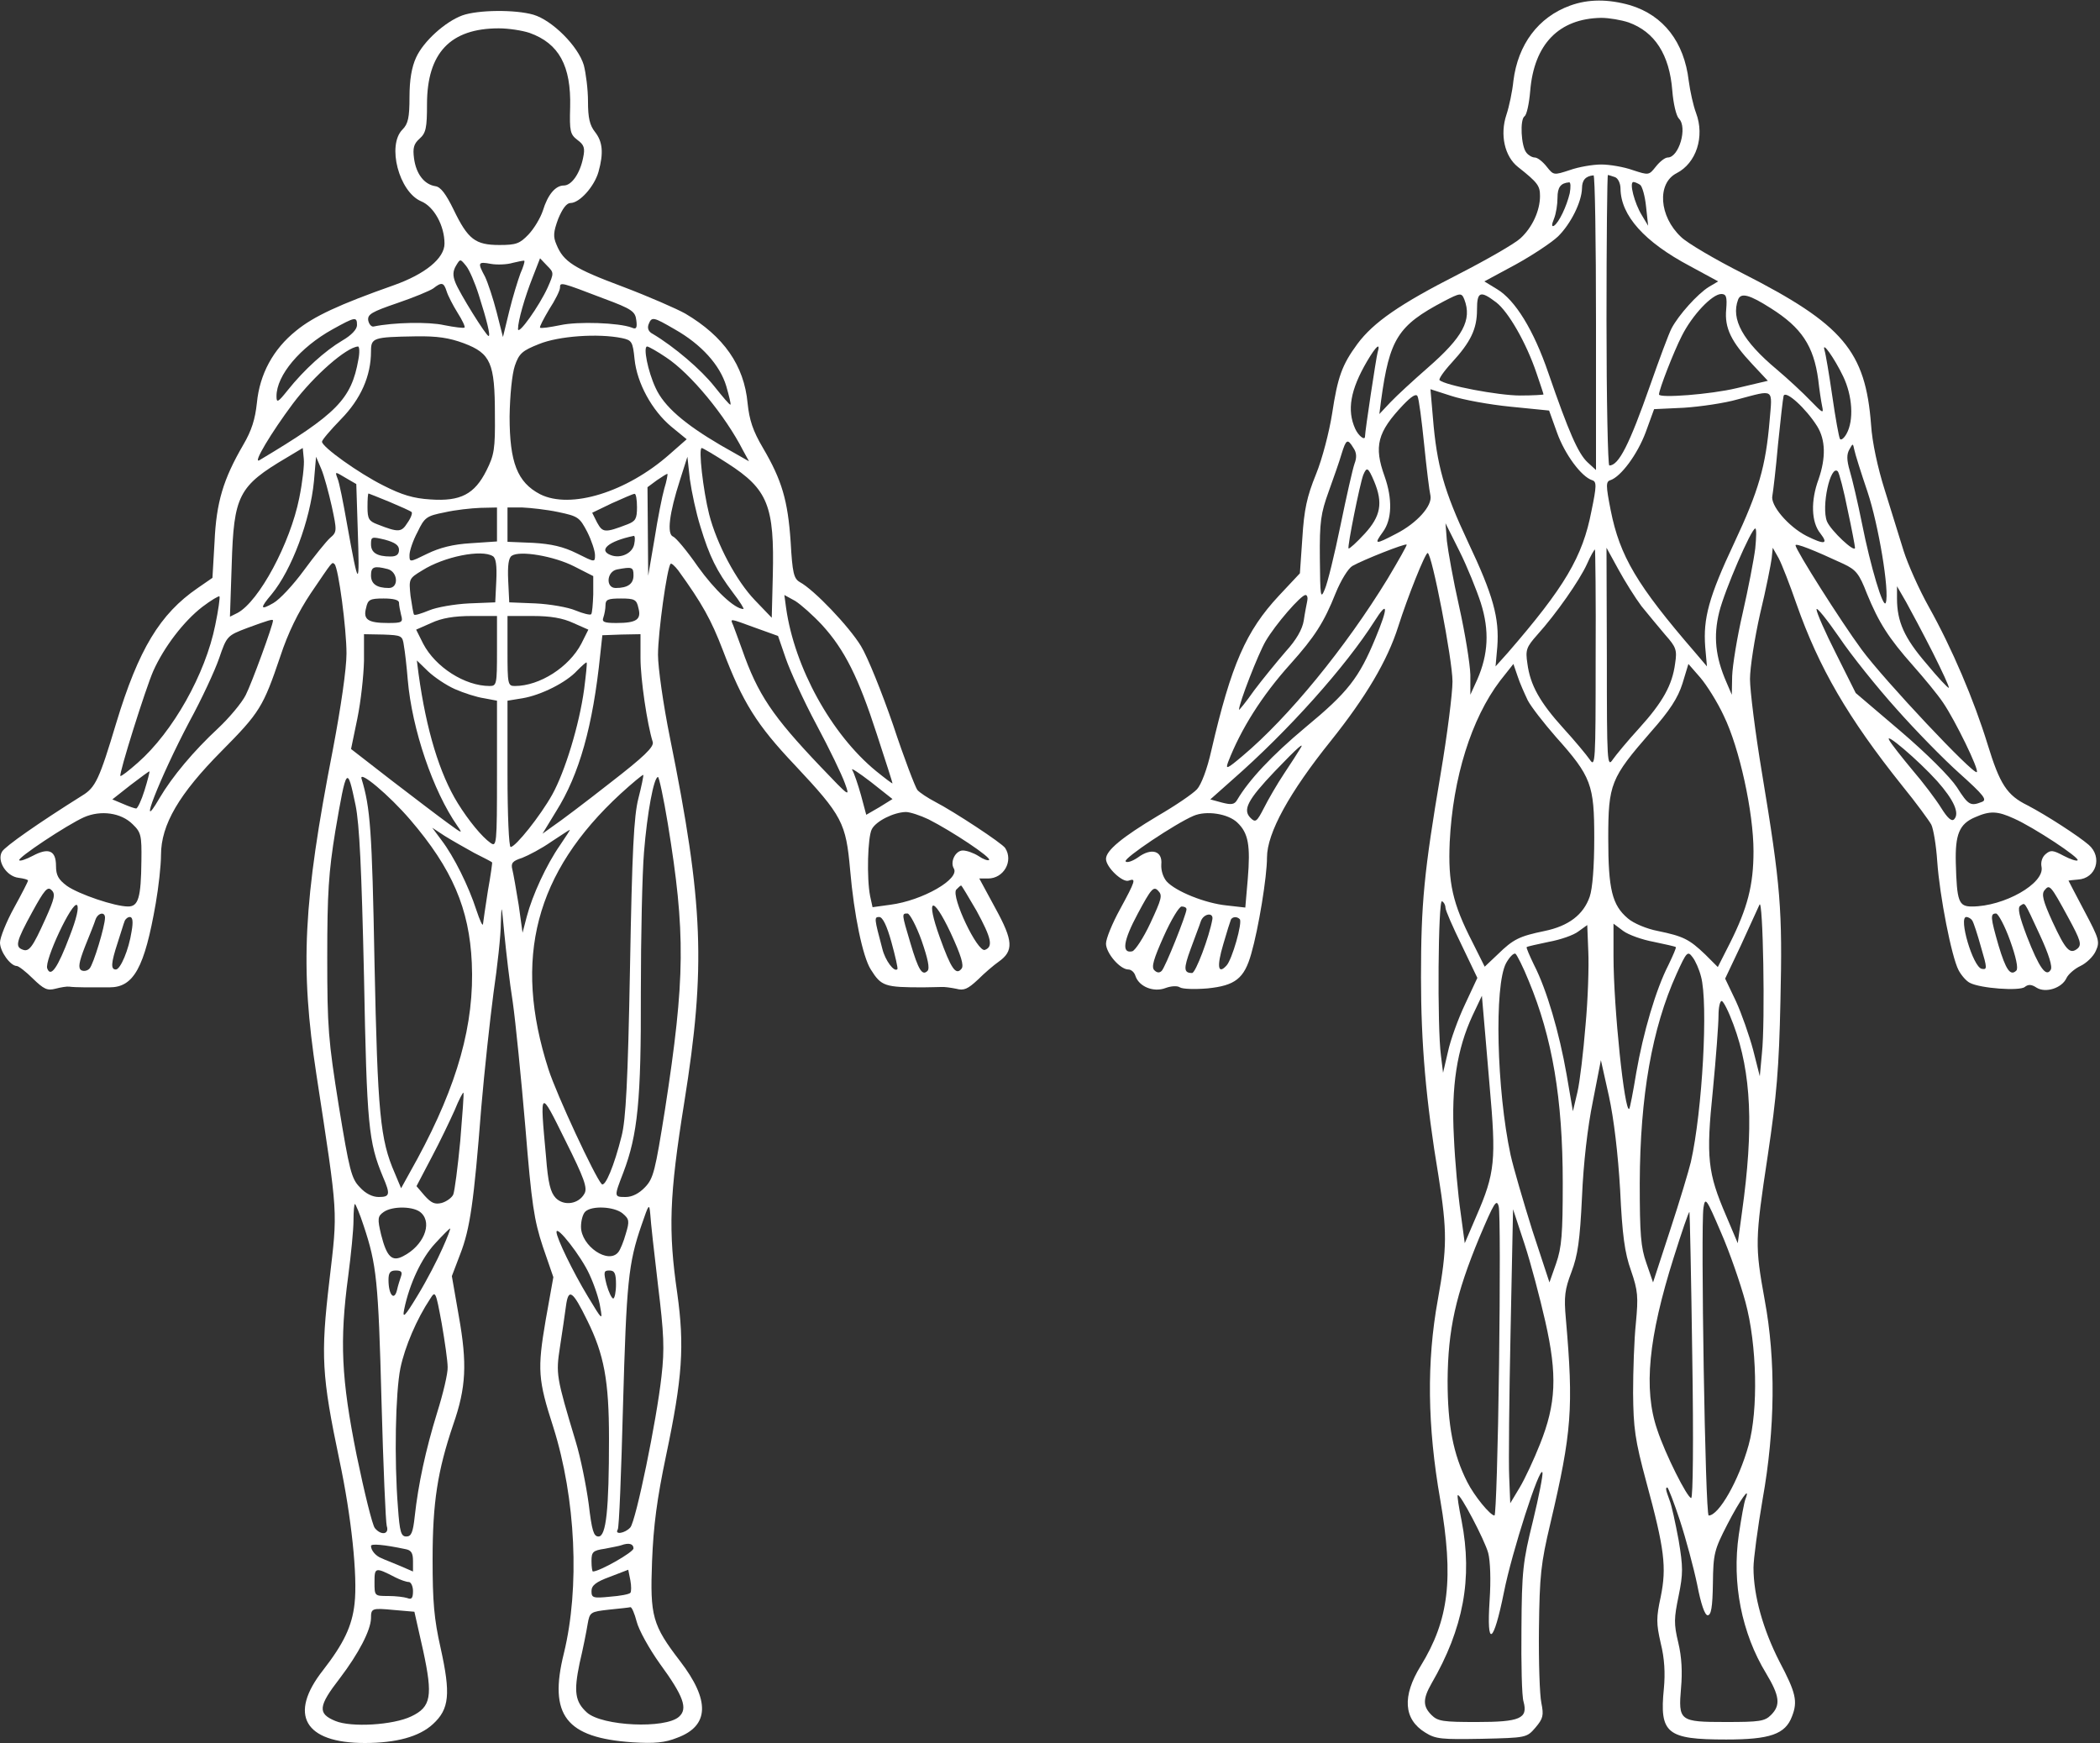 <?xml version="1.0" encoding="utf-8"?>
<svg version="1.0" xmlns="http://www.w3.org/2000/svg" width="600pt" height="498pt" viewBox="0 0 600 498" preserveAspectRatio="xMidYMid meet">
  <rect x="0" y="0" width="600" height="498" fill="#333333" stroke="none"/>
  <g transform="translate(0,498) scale(0.1,-0.1)" fill="#000000" stroke="none">
    <path d="M4486 4964 c-91 -33 -149 -111 -162 -215 -3 -30 -12 -73 -20 -97 -19 -57 -5 -119 33 -149 57 -45 63 -54 63 -83 0 -42 -22 -90 -56 -121 -16 -15 -96 -61 -178 -103 -167 -85 -242 -137 -288 -199 -44 -60 -56 -94 -72 -199 -8 -51 -28 -129 -46 -173 -26 -64 -34 -101 -39 -182 l-7 -101 -60 -64 c-94 -101 -136 -196 -193 -442 -12 -54 -29 -98 -41 -111 -12 -13 -62 -47 -112 -76 -102 -61 -148 -99 -148 -123 0 -24 48 -69 65 -62 22 8 19 -1 -25 -82 -22 -40 -40 -84 -40 -98 0 -27 40 -74 64 -74 8 0 17 -8 20 -18 10 -31 52 -48 86 -35 16 6 34 7 41 2 8 -5 43 -6 79 -3 79 8 105 28 125 99 21 73 45 220 45 275 0 70 64 186 183 334 99 124 161 228 192 326 27 85 77 210 84 210 12 0 71 -305 71 -367 0 -34 -15 -153 -34 -265 -47 -278 -56 -368 -56 -580 0 -189 14 -353 50 -568 25 -158 25 -204 -2 -354 -32 -176 -30 -360 7 -571 39 -226 25 -343 -56 -475 -53 -86 -49 -152 13 -190 30 -19 47 -20 161 -18 128 3 129 3 154 32 22 26 24 35 17 70 -5 23 -8 118 -7 212 2 153 5 185 33 303 61 259 66 329 44 582 -6 65 -3 85 16 135 18 48 24 89 30 214 4 96 16 200 31 273 l23 118 23 -103 c14 -64 26 -165 32 -268 6 -128 13 -180 31 -230 20 -58 21 -75 14 -150 -5 -47 -8 -137 -8 -200 1 -100 5 -133 38 -255 52 -191 58 -243 41 -327 -13 -60 -13 -76 0 -133 11 -44 13 -86 9 -129 -13 -129 8 -146 178 -146 125 0 169 15 188 66 17 43 11 68 -36 157 -46 90 -74 187 -74 268 0 25 12 113 26 195 36 201 38 398 6 570 -28 155 -28 170 9 414 25 168 32 248 36 440 6 262 1 327 -53 653 -19 114 -34 234 -34 267 0 32 13 116 29 187 17 70 31 142 33 158 l3 30 17 -30 c9 -17 32 -76 51 -131 64 -182 147 -325 302 -519 40 -49 77 -100 83 -111 6 -12 14 -59 17 -105 7 -100 41 -273 61 -311 8 -15 22 -31 32 -36 30 -16 142 -24 157 -12 10 8 19 8 34 -2 26 -16 72 -1 85 27 5 11 23 27 40 35 17 8 37 27 44 43 12 26 10 34 -32 113 -25 48 -46 87 -46 88 0 0 12 2 27 3 52 3 71 64 31 99 -30 26 -123 86 -175 113 -59 29 -79 60 -114 174 -39 127 -102 275 -168 393 -28 50 -60 122 -72 160 -12 38 -36 116 -54 174 -20 63 -36 137 -39 186 -16 211 -80 287 -367 433 -79 40 -159 87 -176 104 -63 59 -69 153 -13 182 57 29 81 105 56 172 -8 21 -17 62 -21 92 -13 111 -72 187 -167 216 -63 18 -120 18 -172 -1z m167 -48 c75 -27 117 -92 125 -195 3 -37 11 -72 19 -80 25 -25 0 -111 -32 -111 -8 0 -23 -12 -34 -26 -20 -25 -20 -25 -66 -10 -25 9 -66 16 -90 16 -24 0 -65 -7 -90 -16 -46 -15 -46 -15 -66 10 -11 14 -26 26 -34 26 -7 0 -18 6 -24 14 -15 18 -19 95 -5 104 6 4 13 36 16 72 11 134 82 207 203 209 22 0 57 -6 78 -13z m-93 -858 l0 -421 -24 22 c-27 25 -54 87 -112 255 -42 123 -95 209 -147 240 l-36 22 89 48 c49 27 103 63 121 80 37 36 68 99 69 138 0 23 10 35 33 37 4 1 7 -189 7 -421z m54 416 c9 -3 16 -18 16 -33 1 -77 68 -152 198 -221 l81 -44 -27 -16 c-32 -20 -86 -80 -106 -118 -8 -15 -35 -88 -61 -162 -60 -171 -90 -230 -117 -230 -4 0 -8 187 -8 415 0 228 2 415 4 415 2 0 11 -3 20 -6z m-129 -46 c-9 -38 -31 -84 -45 -93 -7 -4 -7 3 0 20 6 15 10 41 10 60 0 30 9 42 33 44 5 1 5 -14 2 -31z m201 24 c6 -4 14 -32 17 -62 l6 -55 -18 30 c-21 34 -37 95 -24 95 4 0 13 -4 19 -8z m-502 -328 c22 -58 -4 -107 -105 -195 -40 -35 -88 -79 -106 -98 l-32 -34 5 39 c24 176 48 214 179 283 48 25 51 25 59 5z m91 -8 c35 -27 86 -116 115 -202 11 -32 20 -59 20 -61 0 -1 -30 -3 -67 -3 -62 0 -215 29 -230 44 -3 3 12 25 35 50 54 59 72 96 72 151 0 52 9 56 55 21z m657 -20 c-5 -53 14 -92 75 -157 l44 -47 -89 -21 c-75 -18 -222 -29 -222 -18 0 14 42 122 65 167 30 60 87 120 113 120 14 0 17 -8 14 -44z m128 3 c87 -55 122 -107 135 -204 3 -27 8 -61 11 -75 5 -23 2 -21 -33 15 -21 22 -64 62 -96 89 -98 82 -132 144 -111 200 8 21 33 14 94 -25z m-1124 -126 c-4 -14 -36 -225 -36 -240 0 -13 -19 2 -28 22 -24 53 -14 111 34 193 26 44 39 55 30 25z m1330 -68 c27 -56 31 -126 10 -164 -7 -13 -16 -20 -19 -15 -3 5 -13 60 -22 123 -9 62 -19 121 -22 130 -9 30 28 -22 53 -74z m-950 -87 l110 -11 23 -64 c22 -61 69 -125 100 -135 13 -4 13 -16 -2 -88 -25 -131 -77 -218 -239 -405 l-35 -39 5 56 c6 82 -11 146 -84 300 -68 145 -89 218 -100 355 l-7 81 59 -19 c33 -11 109 -25 170 -31z m-247 -108 c7 -69 15 -134 18 -146 6 -29 -39 -79 -98 -109 -61 -32 -64 -31 -38 5 26 35 28 94 5 159 -31 86 -21 126 53 204 24 25 37 33 41 25 4 -7 12 -69 19 -138z m987 68 c-11 -130 -31 -200 -101 -349 -73 -155 -89 -216 -83 -297 l5 -56 -34 40 c-166 192 -215 275 -241 406 -14 71 -14 82 -1 86 30 10 77 73 101 137 l24 66 85 4 c46 3 116 13 154 24 106 28 99 33 91 -61z m136 -16 c24 -39 25 -90 4 -151 -23 -62 -21 -123 5 -155 24 -31 12 -33 -40 -7 -52 27 -104 88 -97 115 2 11 10 77 16 146 7 69 14 131 16 139 6 17 64 -36 96 -87z m-1325 -62 c9 -13 10 -27 3 -45 -5 -14 -23 -93 -40 -176 -17 -83 -37 -165 -45 -183 -12 -29 -13 -22 -14 89 -1 105 3 129 25 190 14 39 31 87 37 108 13 42 17 45 34 17z m1469 -126 c31 -93 63 -283 52 -316 -7 -20 -44 105 -68 226 -12 60 -28 128 -35 151 -9 31 -9 47 -1 61 10 18 10 18 14 -1 2 -11 19 -65 38 -121z m-1410 31 c26 -62 19 -100 -27 -150 -23 -25 -44 -44 -46 -42 -4 4 32 183 42 210 10 24 14 22 31 -18z m1353 -82 c12 -55 21 -104 21 -108 0 -16 -69 49 -80 75 -17 42 10 165 31 143 4 -5 17 -54 28 -110z m-1048 -266 c25 -79 21 -147 -10 -218 l-20 -44 0 57 c-1 32 -15 119 -32 195 -17 75 -32 160 -35 187 l-4 51 40 -80 c22 -44 49 -111 61 -148z m784 156 c-4 -32 -20 -115 -36 -185 -16 -69 -29 -150 -30 -180 l-1 -53 -15 35 c-32 73 -38 132 -21 201 16 64 92 239 103 239 4 0 3 -26 0 -57z m-1050 -86 c-121 -198 -284 -397 -415 -507 -45 -38 -49 -39 -41 -17 36 93 96 189 178 280 69 77 96 119 129 202 15 37 36 71 48 78 32 18 151 65 155 61 2 -1 -23 -45 -54 -97z m1302 42 c36 -17 45 -28 67 -85 34 -83 62 -127 132 -206 31 -35 70 -82 86 -106 34 -50 103 -191 96 -198 -9 -9 -265 263 -329 350 -61 83 -188 284 -189 298 0 7 51 -13 137 -53z m-708 -271 c0 -298 -1 -312 -17 -288 -9 13 -43 54 -75 89 -68 75 -95 124 -103 185 -6 39 -3 47 28 82 55 61 121 156 142 202 10 23 21 42 23 42 1 0 3 -141 2 -312z m131 150 c19 -23 49 -60 68 -82 31 -35 34 -43 28 -82 -8 -61 -35 -110 -103 -185 -32 -35 -66 -76 -75 -89 -16 -24 -17 -9 -17 290 l-1 315 34 -62 c18 -33 48 -81 66 -105z m832 -132 c27 -54 48 -99 46 -101 -2 -2 -31 29 -64 69 -63 73 -84 120 -84 186 l0 35 26 -45 c14 -25 48 -89 76 -144z m-1787 147 c-2 -10 -7 -35 -10 -56 -4 -25 -21 -55 -52 -89 -25 -29 -66 -79 -90 -111 -23 -33 -43 -57 -43 -55 0 19 55 160 76 196 28 48 101 132 114 132 5 0 7 -8 5 -17z m195 -106 c-47 -114 -79 -155 -200 -255 -97 -81 -162 -151 -195 -207 -8 -14 -17 -15 -44 -8 l-33 9 63 56 c160 140 324 324 406 453 39 62 40 41 3 -48z m1488 -202 c54 -61 135 -144 181 -185 69 -62 79 -75 64 -81 -33 -13 -39 -10 -72 42 -20 30 -85 95 -161 160 l-128 109 -56 112 c-31 61 -56 118 -56 127 0 8 29 -28 65 -80 35 -52 109 -144 163 -204z m-1053 24 c10 -19 46 -65 80 -104 102 -114 110 -137 110 -290 0 -81 -5 -144 -13 -167 -18 -52 -61 -84 -129 -98 -72 -15 -89 -23 -134 -67 l-37 -35 -35 70 c-57 111 -70 170 -65 286 9 184 62 353 144 461 l38 48 12 -35 c6 -19 20 -50 29 -69z m560 -44 c45 -92 85 -276 85 -387 0 -97 -17 -162 -67 -262 l-35 -69 -36 36 c-46 44 -63 52 -135 67 -32 6 -70 22 -86 36 -45 38 -56 83 -56 229 0 155 7 172 121 303 55 62 78 98 91 139 l17 56 34 -39 c18 -21 49 -70 67 -109z m610 -187 c47 -53 65 -92 48 -109 -7 -7 -19 4 -37 33 -15 24 -51 72 -82 108 -30 36 -60 74 -66 85 -16 27 82 -56 137 -117z m-1822 90 c-4 -7 -24 -38 -44 -68 -20 -30 -46 -75 -58 -99 -20 -39 -24 -42 -38 -28 -23 23 -9 51 69 133 67 70 89 89 71 62z m-178 -208 c32 -30 38 -66 30 -162 l-7 -81 -53 6 c-61 6 -146 40 -172 69 -10 12 -16 31 -15 48 4 39 -28 49 -67 20 -16 -11 -32 -16 -35 -11 -6 9 144 109 194 130 37 16 99 6 125 -19z m2220 11 c56 -25 188 -112 181 -119 -3 -3 -21 3 -40 13 -30 16 -37 17 -51 5 -10 -8 -15 -23 -12 -37 9 -47 -107 -113 -199 -113 -38 0 -43 14 -46 125 -2 81 10 111 55 130 43 19 64 18 112 -4z m-2468 -298 c-20 -43 -44 -79 -52 -81 -31 -7 -26 30 16 108 38 71 45 79 58 65 13 -13 10 -23 -22 -92z m2622 16 c36 -66 39 -78 27 -89 -22 -18 -34 -5 -72 77 -27 59 -32 79 -22 90 14 17 17 14 67 -78z m-1779 27 c0 -7 21 -55 46 -106 l45 -94 -35 -75 c-20 -42 -42 -103 -49 -136 l-14 -60 -6 49 c-11 80 -8 448 3 441 6 -3 10 -12 10 -19z m904 -416 l-6 -65 -19 75 c-11 41 -33 104 -49 139 l-31 65 45 95 c24 53 48 105 53 116 10 25 17 -335 7 -425z m794 339 c26 -56 37 -92 31 -100 -13 -22 -33 6 -68 96 -22 58 -27 81 -19 87 15 9 9 18 56 -83z m-2438 73 c0 -14 -61 -167 -71 -176 -6 -6 -13 -6 -21 2 -9 9 -2 32 27 97 21 47 44 85 51 85 8 0 14 -3 14 -8z m74 -28 c-9 -51 -48 -154 -58 -154 -24 0 -25 12 -4 69 11 31 25 66 29 79 8 22 36 26 33 6z m2279 -61 c17 -47 24 -80 18 -86 -17 -17 -30 2 -51 72 -23 80 -24 91 -7 91 6 0 25 -35 40 -77z m-2201 61 c9 -8 -22 -117 -38 -133 -24 -26 -28 -3 -9 61 10 35 20 66 22 71 5 8 17 9 25 1z m2093 -4 c4 -6 15 -40 25 -76 18 -61 18 -65 2 -62 -25 5 -67 148 -44 148 6 0 14 -5 17 -10z m-1105 -300 c-6 -74 -16 -160 -23 -190 l-13 -55 -18 105 c-21 120 -57 243 -93 313 -13 27 -23 50 -21 51 2 2 30 8 63 15 33 6 71 19 85 30 l25 18 3 -76 c2 -42 -1 -137 -8 -211z m195 239 c33 -7 61 -13 63 -15 2 -1 -8 -24 -21 -51 -36 -70 -72 -193 -92 -308 -9 -55 -18 -101 -20 -103 -13 -14 -45 289 -45 436 l0 93 28 -21 c15 -11 54 -25 87 -31z m-357 -112 c67 -161 97 -336 97 -577 0 -146 -3 -184 -19 -230 l-19 -54 -49 149 c-26 83 -54 179 -62 215 -40 186 -47 484 -13 548 10 18 22 30 27 27 4 -3 22 -38 38 -78z m492 13 c21 -76 4 -384 -29 -530 -6 -25 -32 -112 -59 -194 l-49 -150 -19 55 c-16 45 -19 82 -19 229 1 249 35 442 105 597 29 64 32 67 46 48 8 -10 19 -35 24 -55z m-604 -312 c19 -213 16 -249 -38 -373 l-33 -77 -12 89 c-7 48 -16 145 -19 214 -8 145 9 252 53 347 l27 57 3 -35 c2 -19 10 -119 19 -222z m697 174 c51 -137 58 -295 24 -536 l-12 -88 -33 78 c-53 123 -58 166 -38 360 9 93 16 188 16 212 0 23 4 42 9 42 5 0 20 -30 34 -68z m-670 -973 c-3 -236 -9 -429 -13 -429 -12 0 -58 56 -78 96 -40 79 -56 162 -56 289 1 146 23 246 91 410 42 99 49 111 55 88 4 -14 4 -219 1 -454z m704 181 c33 -122 37 -309 9 -409 -28 -101 -85 -201 -114 -201 -10 0 -23 825 -15 879 5 32 8 28 50 -70 25 -57 56 -147 70 -199z m-572 -55 c35 -154 31 -236 -15 -351 -17 -43 -43 -99 -58 -124 l-27 -45 -3 75 c-2 41 0 230 4 420 l7 345 33 -100 c18 -55 44 -154 59 -220z m420 -98 c4 -247 2 -407 -3 -407 -11 0 -74 125 -97 195 -40 116 -25 264 47 492 23 73 43 132 45 130 1 -2 5 -186 8 -410z m-455 -472 c-29 -117 -32 -143 -33 -309 -1 -99 1 -193 6 -208 13 -48 -10 -58 -134 -58 -96 0 -111 2 -129 20 -25 25 -25 46 0 90 91 157 118 300 86 465 -8 39 -13 71 -11 73 6 7 77 -128 87 -165 6 -23 8 -77 4 -136 -9 -137 11 -125 41 24 22 112 103 364 110 342 2 -6 -10 -68 -27 -138z m420 0 c17 -52 39 -134 49 -182 11 -57 22 -88 30 -88 10 0 14 23 15 91 1 85 4 96 41 168 36 70 68 115 52 73 -4 -10 -12 -55 -19 -102 -20 -138 8 -281 78 -396 39 -65 42 -91 14 -119 -18 -18 -33 -20 -129 -20 -133 0 -136 3 -128 98 4 44 2 88 -8 129 -13 54 -12 70 1 133 13 64 13 82 0 160 -9 48 -20 100 -26 114 -11 30 -12 36 -6 36 2 0 19 -43 36 -95z" style="fill: rgb(255, 255, 255);"/>
    <path d="M1321 4936 c-49 -18 -111 -74 -132 -120 -13 -28 -19 -65 -19 -113 0 -59 -4 -77 -20 -93 -45 -45 -10 -178 53 -205 37 -15 67 -70 67 -121 0 -42 -55 -87 -145 -119 -156 -55 -229 -89 -279 -130 -66 -53 -104 -124 -112 -206 -5 -47 -15 -79 -39 -120 -57 -98 -77 -164 -82 -277 l-6 -103 -42 -29 c-108 -74 -169 -175 -233 -386 -48 -160 -59 -184 -97 -207 -126 -79 -220 -145 -229 -160 -16 -26 12 -71 47 -75 15 -2 27 -5 27 -8 0 -3 -18 -38 -40 -78 -22 -40 -40 -85 -40 -99 0 -26 30 -67 48 -67 5 0 26 -16 46 -36 31 -30 41 -35 64 -29 15 4 33 7 40 6 6 -1 27 -2 45 -2 17 0 49 0 70 0 69 0 100 56 132 240 8 46 15 108 15 138 0 87 52 175 173 297 109 110 119 126 168 271 22 67 51 126 87 180 64 94 60 90 68 83 11 -11 34 -184 34 -255 0 -44 -16 -154 -39 -275 -85 -436 -94 -620 -47 -928 63 -412 61 -383 37 -590 -25 -213 -22 -270 29 -513 34 -160 52 -331 43 -409 -7 -64 -31 -114 -90 -190 -100 -127 -53 -208 119 -208 90 0 156 18 195 54 47 43 51 86 22 217 -19 84 -23 133 -23 254 0 162 14 252 59 385 37 106 40 174 16 309 l-20 115 24 63 c28 72 39 149 60 418 9 105 25 252 35 328 11 75 21 165 21 200 2 57 2 54 10 -31 5 -51 15 -139 24 -195 8 -56 24 -217 36 -357 18 -222 25 -266 50 -342 l30 -87 -22 -123 c-24 -141 -22 -170 22 -306 64 -203 76 -458 30 -646 -44 -177 6 -241 196 -254 64 -4 93 -1 128 13 92 34 94 107 8 219 -79 103 -86 128 -80 285 4 102 14 178 40 302 47 223 53 313 32 464 -26 180 -23 277 20 545 62 387 55 568 -41 1043 -19 94 -34 200 -34 236 0 64 26 250 36 260 2 3 12 -6 22 -19 68 -94 94 -141 127 -227 57 -150 97 -214 206 -329 136 -145 146 -165 158 -300 11 -128 36 -248 59 -284 30 -48 40 -51 150 -51 17 0 40 1 50 1 9 1 29 -2 44 -5 22 -6 33 -1 62 26 19 19 46 42 59 51 44 31 42 60 -9 153 l-46 85 25 0 c45 0 73 50 49 87 -9 14 -146 104 -200 132 -21 11 -44 26 -51 34 -6 8 -38 91 -69 185 -32 93 -73 195 -92 226 -34 56 -134 161 -175 183 -17 10 -21 26 -26 115 -8 118 -25 176 -79 268 -29 49 -39 80 -44 128 -10 108 -68 191 -178 256 -25 14 -105 49 -179 77 -139 52 -169 71 -189 120 -10 23 -9 36 5 74 12 29 24 45 35 45 26 0 68 47 80 89 15 54 12 86 -10 114 -15 19 -20 40 -20 87 0 35 -6 81 -12 104 -16 54 -90 128 -144 144 -52 15 -158 14 -203 -2z m192 -50 c84 -30 119 -94 116 -212 -2 -69 0 -78 21 -94 19 -14 22 -23 16 -51 -9 -45 -33 -79 -55 -79 -24 0 -46 -26 -60 -72 -7 -21 -25 -51 -41 -68 -25 -26 -35 -30 -83 -30 -69 0 -90 16 -131 101 -22 45 -37 65 -52 67 -32 5 -55 35 -61 79 -4 30 -1 42 16 57 18 16 21 31 21 98 0 147 67 217 205 217 28 0 67 -6 88 -13z m-145 -749 c23 -72 34 -117 28 -117 -7 0 -84 124 -95 153 -8 20 -7 33 2 48 12 20 12 20 29 -1 9 -11 25 -48 36 -83z m119 62 c-7 -19 -22 -67 -32 -108 l-18 -74 -18 71 c-10 39 -25 84 -33 101 -22 41 -21 44 17 37 17 -3 46 -2 62 3 17 4 31 7 33 6 2 -2 -3 -18 -11 -36z m78 -40 c-24 -53 -85 -139 -85 -119 0 23 19 90 42 148 l21 54 20 -21 c20 -20 20 -21 2 -62z m-289 -11 c4 -13 18 -40 31 -61 14 -22 23 -41 20 -43 -2 -2 -28 1 -58 7 -44 10 -145 8 -202 -4 -6 -1 -13 7 -15 18 -2 17 10 24 83 49 47 16 93 35 103 42 24 19 30 17 38 -8z m449 -21 c81 -30 90 -37 93 -62 3 -22 0 -27 -13 -21 -37 14 -154 18 -204 7 -30 -6 -56 -10 -58 -7 -2 2 10 25 26 52 17 26 31 54 31 62 0 17 2 16 125 -31z m-705 -76 c0 -12 -16 -29 -42 -44 -49 -29 -109 -83 -156 -142 -28 -35 -32 -37 -32 -17 0 60 68 140 160 191 65 36 70 37 70 12z m908 -12 c76 -43 129 -102 147 -162 8 -28 14 -52 12 -53 -2 -2 -22 22 -46 52 -38 48 -114 113 -176 150 -12 6 -16 16 -12 27 9 23 13 22 75 -14z m-602 -40 c76 -29 88 -56 88 -204 1 -98 -2 -115 -24 -159 -34 -68 -74 -89 -160 -83 -49 3 -82 13 -135 40 -70 35 -175 110 -175 125 0 5 24 33 54 64 57 58 86 124 86 194 0 39 6 41 127 43 62 1 96 -4 139 -20z m451 15 c28 -6 31 -10 36 -60 7 -69 50 -147 105 -193 l44 -36 -49 -43 c-122 -108 -283 -158 -370 -114 -65 34 -87 91 -87 222 1 62 7 121 15 145 12 35 21 43 69 62 56 23 169 31 237 17z m-753 -61 c-20 -114 -62 -156 -283 -288 -20 -11 34 79 96 162 61 81 153 161 186 163 4 0 5 -17 1 -37z m879 6 c70 -46 169 -166 220 -266 l17 -31 -81 46 c-104 61 -162 111 -186 164 -22 47 -36 118 -24 118 4 0 29 -14 54 -31z m-1048 -402 c-26 -130 -115 -295 -176 -328 l-22 -11 5 148 c6 199 19 225 158 307 l45 27 3 -31 c2 -17 -4 -68 -13 -112z m1224 99 c115 -74 134 -121 129 -321 l-3 -120 -48 50 c-53 55 -109 160 -131 246 -17 68 -31 189 -21 189 3 0 37 -20 74 -44z m-1131 -123 c15 -70 15 -73 -5 -90 -11 -10 -45 -52 -75 -93 -30 -41 -69 -83 -87 -93 -38 -22 -39 -15 -5 25 57 69 110 210 121 323 l6 70 15 -35 c8 -19 21 -67 30 -107z m1053 -57 c26 -86 47 -128 93 -189 20 -26 33 -47 30 -47 -25 0 -82 54 -130 121 -31 45 -63 83 -71 86 -18 7 -11 66 20 162 l21 66 7 -64 c5 -36 18 -97 30 -135z m-979 -5 c6 -176 3 -175 -30 9 -11 63 -23 124 -28 134 -7 19 -7 19 23 1 l31 -18 4 -126z m876 113 c-6 -21 -19 -86 -28 -144 l-18 -105 -1 127 -1 126 27 20 c16 11 29 19 30 18 1 -1 -2 -20 -9 -42z m-785 -38 c31 -13 60 -26 63 -29 3 -3 -2 -17 -12 -31 -17 -27 -25 -28 -86 -4 -24 9 -28 16 -28 49 0 22 1 39 3 39 1 0 28 -11 60 -24z m707 -15 c0 -33 -4 -40 -27 -49 -65 -25 -71 -24 -87 5 l-14 28 56 27 c32 14 60 27 65 27 4 1 7 -16 7 -38z m-400 -50 l0 -48 -74 -5 c-52 -3 -90 -13 -125 -30 -51 -25 -51 -25 -51 -4 0 12 10 42 23 66 20 42 26 46 77 56 30 7 76 12 103 13 l47 1 0 -49z m175 36 c57 -12 61 -15 83 -57 12 -24 22 -54 22 -66 0 -21 0 -21 -52 5 -38 19 -73 27 -125 30 l-73 3 0 49 0 49 43 0 c23 -1 69 -6 102 -13z m-455 -108 c0 -13 -7 -19 -24 -19 -39 0 -56 11 -56 35 0 22 2 22 40 13 29 -8 40 -16 40 -29z m672 16 c-5 -26 -39 -42 -67 -31 -37 14 -6 40 66 55 3 0 4 -10 1 -24z m-404 -34 c9 -5 12 -27 10 -70 l-3 -62 -75 -3 c-41 -2 -93 -11 -114 -20 -22 -9 -41 -15 -43 -12 -2 2 -6 26 -10 53 -5 49 -5 50 33 73 63 40 170 61 202 41z m232 -29 l55 -28 0 -52 c-1 -28 -3 -54 -6 -57 -3 -3 -23 2 -45 11 -21 9 -73 18 -114 20 l-75 3 -3 62 c-2 43 1 65 10 71 23 16 121 -1 178 -30z m-532 -8 c29 -8 32 -54 3 -54 -35 0 -51 12 -51 36 0 25 9 28 48 18z m702 -18 c0 -24 -16 -36 -51 -36 -29 0 -26 47 4 53 43 8 47 7 47 -17z m-1195 -142 c-28 -140 -121 -305 -221 -393 -26 -23 -48 -40 -50 -38 -5 5 72 250 94 300 31 69 87 142 140 183 25 19 47 32 49 30 2 -2 -3 -39 -12 -82z m1734 0 c64 -70 104 -150 156 -311 25 -76 45 -139 45 -141 0 -2 -21 14 -47 35 -128 105 -233 296 -257 466 l-5 37 31 -17 c16 -10 51 -41 77 -69z m-1209 64 c0 -7 3 -23 6 -35 6 -21 3 -23 -37 -23 -58 0 -72 10 -63 43 5 24 11 27 50 27 28 0 44 -4 44 -12z m684 -15 c9 -33 -5 -43 -63 -43 -35 0 -42 3 -37 16 3 9 6 24 6 35 0 16 7 19 44 19 39 0 45 -3 50 -27z m-404 -123 c0 -95 -1 -100 -21 -100 -71 0 -155 54 -190 121 l-20 40 43 19 c30 14 65 20 116 20 l72 0 0 -100z m218 80 l43 -19 -20 -40 c-35 -67 -119 -121 -190 -121 -20 0 -21 5 -21 100 l0 100 73 0 c50 0 85 -6 115 -20z m-858 7 c0 -13 -61 -180 -78 -213 -11 -22 -47 -65 -79 -95 -70 -65 -131 -138 -167 -199 -68 -117 1 59 85 218 35 64 73 146 85 181 22 64 23 65 81 87 60 22 73 26 73 21z m1379 -21 l64 -23 22 -64 c12 -35 51 -121 88 -190 37 -69 73 -144 81 -167 15 -41 14 -40 -70 48 -137 144 -179 206 -224 335 -10 27 -21 58 -25 68 -9 21 -13 21 64 -7z m-1005 -51 c3 -16 8 -60 11 -97 12 -141 72 -318 142 -418 16 -23 14 -22 -27 8 -25 18 -97 73 -161 122 l-116 90 18 87 c10 49 18 122 19 165 l0 76 55 -1 c53 -2 55 -3 59 -32z m676 -35 c0 -60 19 -189 35 -240 4 -14 -25 -42 -122 -117 -70 -55 -143 -110 -161 -122 l-32 -23 39 64 c66 105 105 243 126 448 l6 55 54 2 55 1 0 -68z m-530 -89 c25 -11 62 -23 83 -26 l37 -7 0 -210 c0 -202 -1 -209 -19 -196 -24 17 -62 63 -93 113 -52 84 -90 209 -112 369 l-5 39 32 -31 c18 -17 52 -40 77 -51z m369 0 c-14 -103 -55 -236 -91 -301 -34 -61 -105 -150 -119 -150 -5 0 -9 91 -9 209 l0 209 43 7 c53 9 125 45 156 79 14 14 26 25 27 23 2 -1 -2 -36 -7 -76z m844 -337 l-38 -22 -15 56 c-9 32 -20 64 -25 72 -5 8 19 -8 53 -34 l62 -49 -37 -23z m-2100 48 c-9 -29 -20 -52 -24 -52 -4 0 -21 6 -37 13 l-31 13 52 41 c29 22 53 40 54 39 1 -1 -5 -25 -14 -54z m759 -84 c120 -140 169 -254 176 -409 8 -175 -41 -348 -155 -559 l-47 -85 -18 43 c-42 96 -49 171 -58 602 -7 378 -12 443 -37 525 -8 26 79 -47 139 -117z m652 61 c-13 -51 -18 -149 -24 -484 -6 -326 -12 -434 -24 -481 -21 -84 -47 -147 -57 -137 -19 20 -129 256 -152 328 -102 317 -38 562 206 787 34 31 63 55 65 54 1 -2 -5 -32 -14 -67z m-808 -20 c11 -55 17 -179 24 -489 8 -426 13 -473 54 -572 22 -51 20 -58 -12 -58 -18 0 -38 10 -54 28 -24 24 -30 49 -60 232 -30 188 -33 223 -33 425 0 184 4 243 23 360 32 187 34 189 58 74z m892 -52 c51 -312 50 -442 -8 -817 -28 -176 -33 -197 -57 -222 -17 -18 -37 -28 -55 -28 -34 0 -34 0 -7 70 41 108 51 206 50 515 0 160 4 340 9 400 9 112 28 215 40 215 3 0 16 -60 28 -133z m-1529 -2 c24 -23 26 -32 25 -104 -1 -107 -9 -131 -38 -131 -38 0 -141 35 -175 59 -24 18 -31 30 -31 57 0 44 -21 53 -66 29 -19 -10 -36 -16 -39 -13 -7 6 136 101 185 123 48 21 106 13 139 -20z m2274 14 c67 -34 180 -109 173 -116 -3 -3 -17 2 -30 11 -14 9 -34 16 -45 16 -21 0 -37 -32 -26 -51 19 -30 -89 -92 -181 -104 l-51 -7 -7 32 c-10 51 -7 169 5 191 12 23 62 48 97 49 12 0 42 -10 65 -21z m-1298 -96 c28 -14 51 -26 51 -27 1 0 -4 -37 -12 -81 -7 -44 -13 -87 -14 -95 -1 -8 -9 10 -19 40 -22 68 -64 153 -100 200 l-26 35 35 -23 c19 -12 58 -34 85 -49z m245 22 c-39 -56 -79 -143 -95 -204 l-12 -46 -11 79 c-7 43 -15 89 -18 101 -5 19 0 25 28 34 18 7 56 27 83 46 28 18 51 34 53 34 2 1 -11 -19 -28 -44z m-1470 -210 c-37 -82 -47 -96 -66 -88 -21 8 -18 23 28 107 35 64 44 74 55 63 12 -11 9 -24 -17 -82z m2660 23 c43 -79 48 -103 24 -112 -21 -8 -97 152 -82 172 6 6 12 12 14 12 2 0 21 -33 44 -72z m-2591 -73 c-34 -90 -54 -119 -64 -92 -9 22 72 194 85 181 6 -6 -1 -38 -21 -89z m2548 -93 c-16 -20 -30 1 -62 90 -41 114 -21 123 31 13 30 -65 39 -94 31 -103z m-2447 146 c0 -24 -33 -133 -44 -145 -6 -7 -17 -9 -24 -5 -9 6 -7 22 11 68 13 32 27 67 30 77 7 19 27 23 27 5z m2333 -65 c18 -52 24 -80 17 -87 -15 -15 -26 2 -49 80 -25 84 -25 84 -8 84 6 0 25 -35 40 -77z m-2257 26 c-8 -53 -32 -109 -45 -109 -15 0 -14 18 5 76 9 27 17 55 20 62 2 6 9 12 15 12 8 0 10 -13 5 -41z m2171 -31 c11 -40 19 -75 17 -77 -9 -10 -35 25 -43 58 -23 87 -24 91 -9 91 10 0 22 -25 35 -72z m-1232 -568 c-7 -74 -16 -143 -20 -153 -4 -9 -19 -20 -33 -24 -20 -5 -30 0 -49 21 l-23 27 43 82 c24 45 53 106 66 135 12 30 24 52 25 50 2 -1 -3 -64 -9 -138z m355 -150 c-16 -30 -58 -37 -82 -13 -15 16 -22 41 -28 119 -18 195 -18 194 55 46 54 -108 64 -136 55 -152z m-631 -92 c37 -111 42 -157 51 -501 5 -186 12 -347 15 -357 8 -24 -16 -28 -34 -6 -7 8 -30 102 -52 208 -44 219 -49 326 -24 513 8 61 15 131 15 158 0 26 2 47 4 47 2 0 14 -28 25 -62z m841 -170 c17 -139 19 -182 10 -260 -14 -127 -73 -413 -89 -432 -15 -17 -46 -22 -36 -6 4 6 10 164 15 353 10 353 15 407 53 517 21 61 22 63 25 30 1 -19 11 -110 22 -202z m-676 206 c32 -31 5 -94 -52 -123 -32 -17 -47 -2 -63 61 -11 46 -10 53 7 65 25 18 89 17 108 -3z m575 -1 c19 -16 20 -22 9 -58 -6 -22 -16 -46 -21 -52 -28 -37 -107 17 -107 72 0 17 5 36 12 43 18 18 83 15 107 -5z m-515 -100 c-14 -32 -45 -92 -70 -133 -38 -63 -45 -69 -39 -40 15 72 49 145 88 187 22 24 41 43 43 43 2 0 -8 -26 -22 -57z m420 -74 c14 -30 28 -72 31 -94 7 -39 6 -38 -35 30 -43 71 -90 168 -90 185 0 21 71 -70 94 -121z m-538 -5 c-3 -9 -9 -27 -12 -41 -8 -31 -24 -12 -24 30 0 21 5 27 21 27 15 0 19 -4 15 -16z m614 -24 c0 -22 -4 -40 -8 -40 -4 0 -13 18 -19 40 -9 36 -8 40 8 40 15 0 19 -8 19 -40z m-481 -236 c1 -17 -13 -76 -30 -130 -33 -107 -54 -205 -64 -296 -5 -47 -10 -58 -24 -58 -15 0 -19 12 -24 83 -11 138 -7 328 7 398 13 62 47 141 85 198 15 24 16 22 33 -70 9 -52 17 -108 17 -125z m399 133 c48 -97 62 -172 62 -337 0 -203 -8 -280 -30 -280 -14 0 -19 17 -28 93 -7 52 -23 132 -37 178 -56 186 -57 193 -45 271 6 40 14 92 17 116 7 53 19 45 61 -41z m-520 -653 c17 -3 22 -11 22 -34 l0 -30 -37 16 c-21 9 -45 18 -53 22 -16 6 -30 22 -30 35 0 7 36 4 98 -9z m652 2 c0 -11 -97 -66 -116 -66 -2 0 -4 13 -4 30 0 26 4 30 38 35 20 4 42 8 47 10 22 8 35 4 35 -9z m-680 -83 c14 -7 31 -13 38 -13 6 0 12 -12 12 -26 0 -20 -4 -25 -16 -20 -9 3 -33 6 -55 6 -39 0 -39 0 -39 40 0 42 2 43 60 13z m671 -44 c-3 -4 -30 -9 -58 -11 -49 -5 -53 -3 -53 16 0 16 12 26 53 41 l52 20 6 -30 c3 -16 3 -33 0 -36z m-592 -165 c28 -130 23 -161 -34 -188 -52 -25 -172 -32 -217 -13 -51 21 -49 42 13 122 54 71 88 137 89 171 0 29 2 30 66 24 l58 -5 25 -111z m610 83 c6 -24 36 -78 66 -120 68 -93 81 -129 55 -152 -39 -35 -219 -27 -263 12 -34 31 -38 59 -21 141 10 42 20 93 23 112 6 34 8 35 61 41 30 3 58 6 61 7 4 1 12 -18 18 -41z" style="fill: rgb(255, 255, 255);"/>
  </g>
</svg>